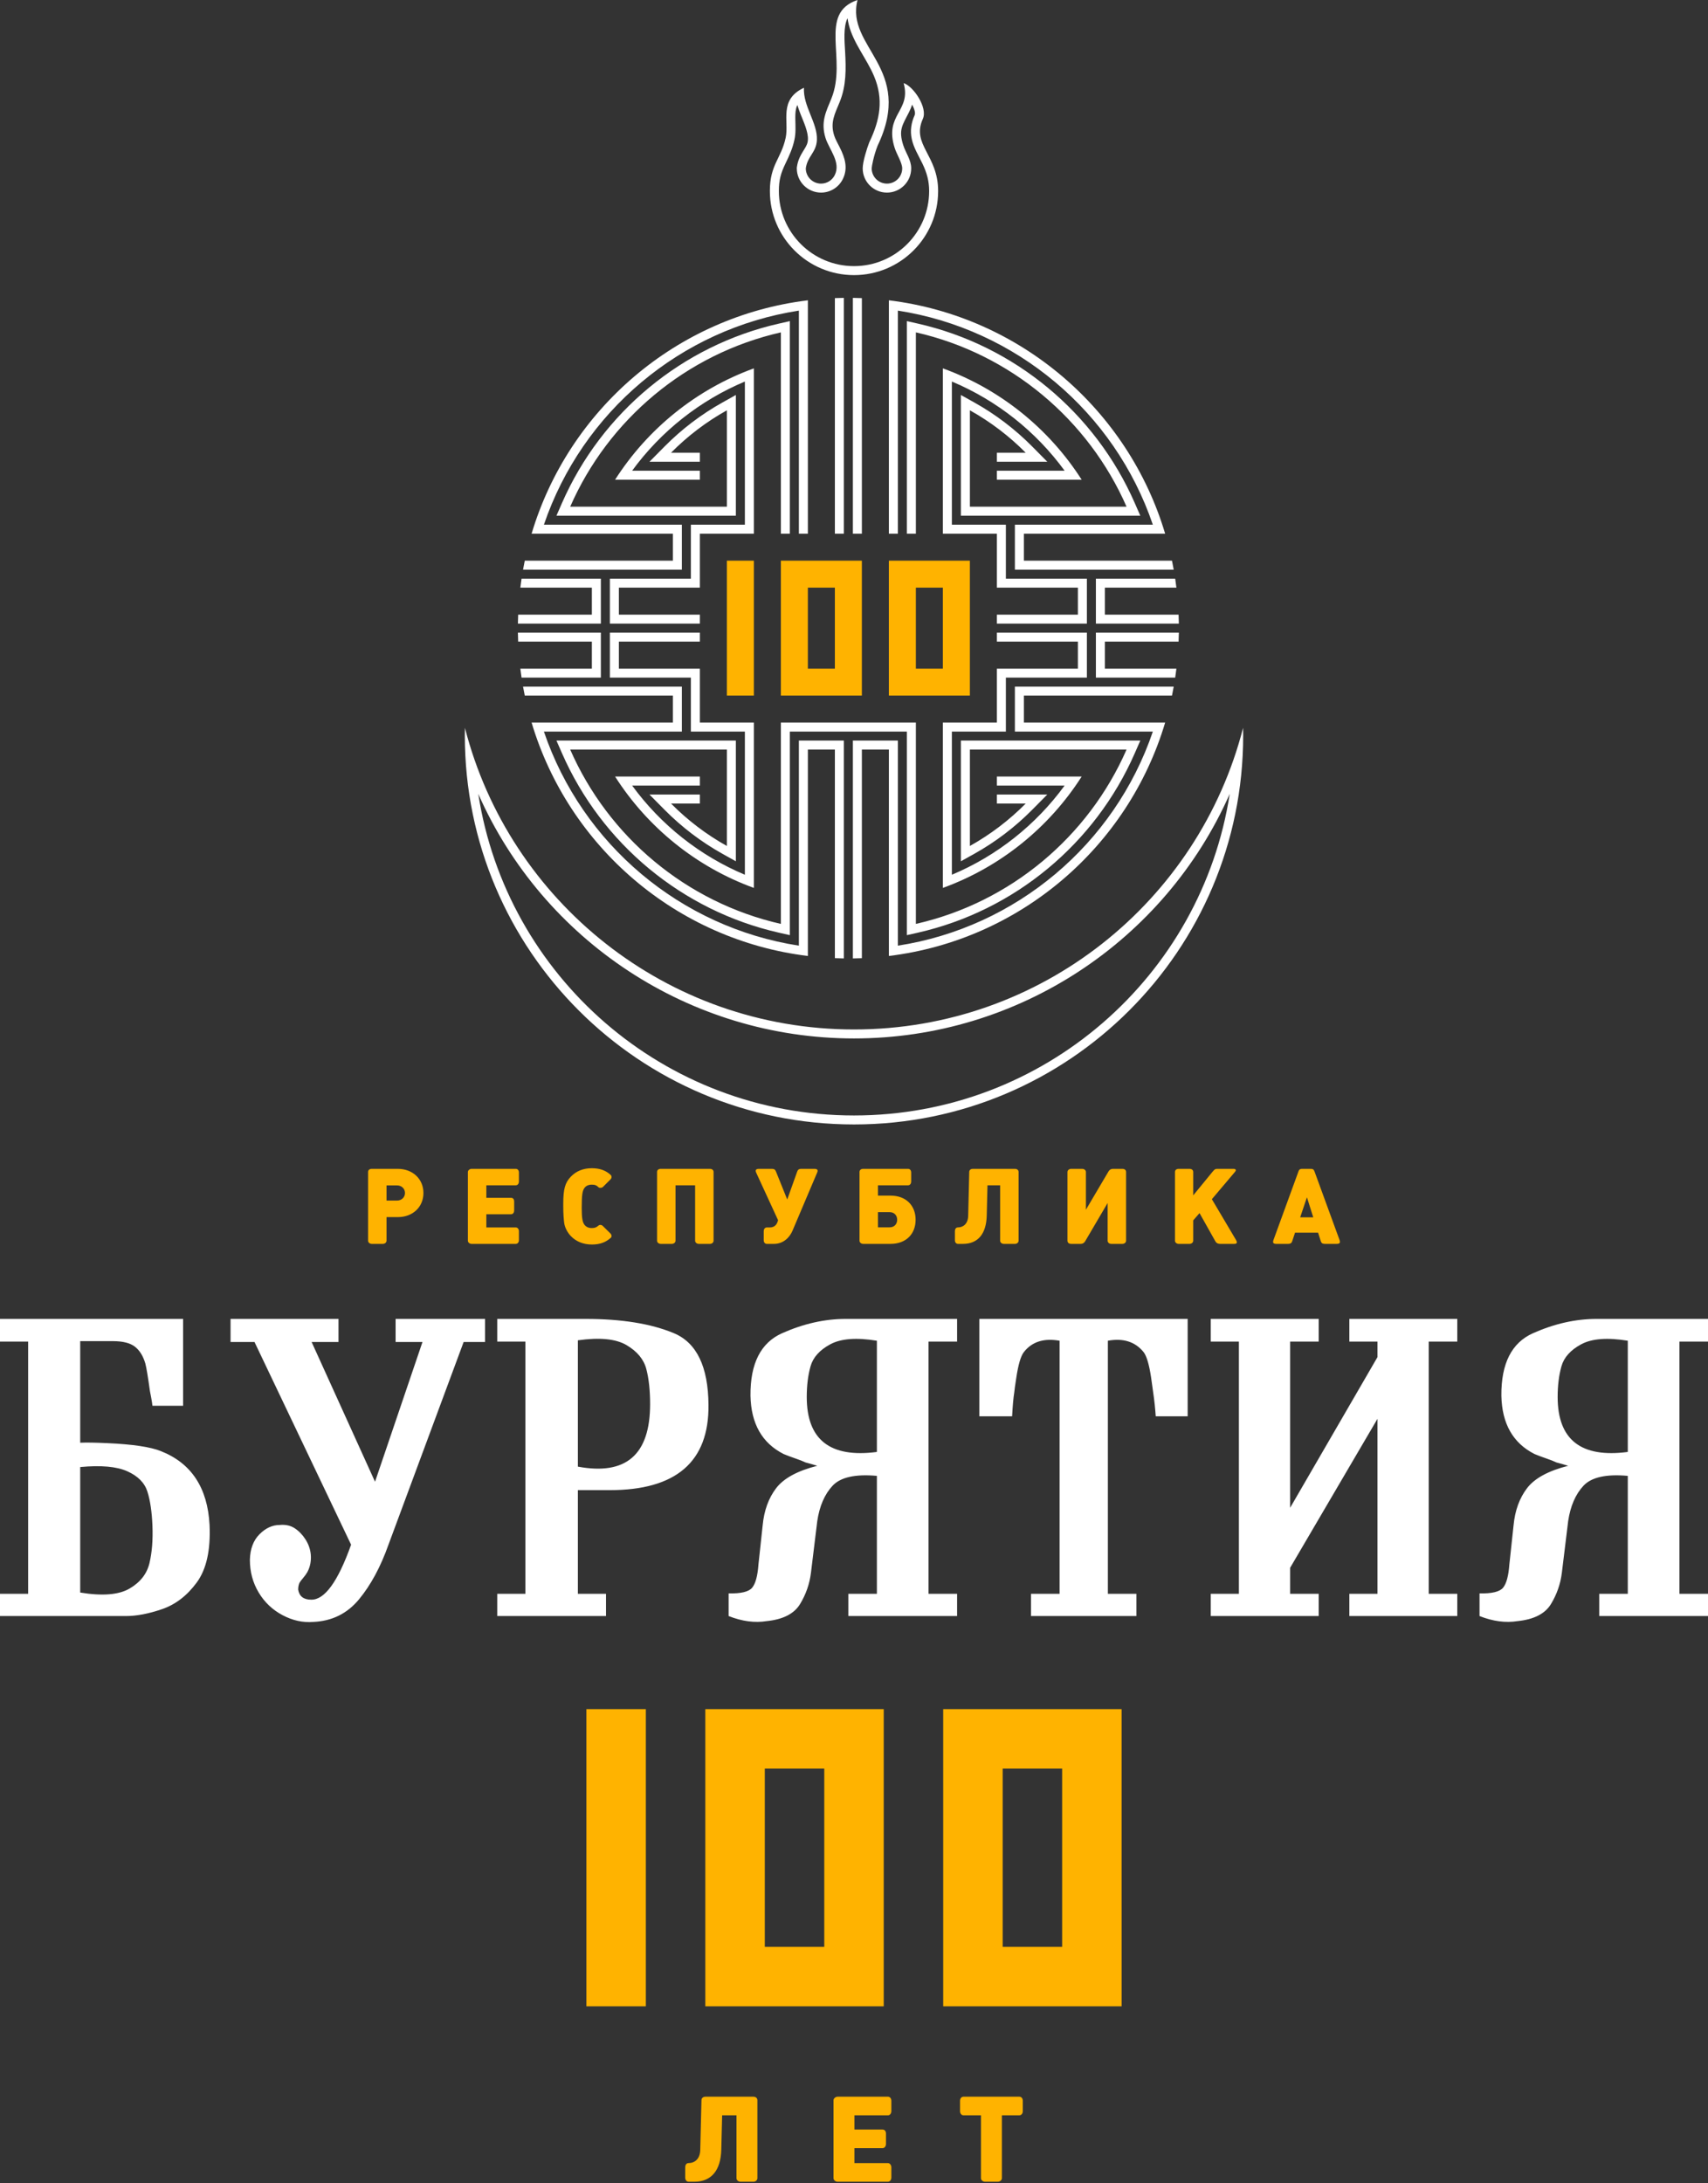 <svg width="320" height="409" viewBox="0 0 320 409" fill="none" xmlns="http://www.w3.org/2000/svg">
<rect x="0" y="0" width="320" height="409" fill="#333333" stroke="none"/>
<path fill-rule="evenodd" clip-rule="evenodd" d="M187.854 364.726H198.996V331.324H187.854V364.726ZM210.136 320.191L210.139 375.859C198.996 375.859 187.856 375.859 176.714 375.859L176.712 320.191C187.854 320.191 198.994 320.191 210.136 320.191ZM143.287 364.726H154.429V331.324H143.287V364.726ZM132.145 375.859C132.145 357.302 132.145 338.747 132.145 320.191C143.287 320.191 154.428 320.191 165.57 320.191C165.57 338.747 165.57 357.302 165.57 375.859C154.428 375.859 143.287 375.859 132.145 375.859ZM109.863 320.191H121.003V375.859H109.863V320.191Z" fill="#FFB300"/>
<path fill-rule="evenodd" clip-rule="evenodd" d="M34.306 263.357H28.561C28.509 262.885 28.43 262.375 28.326 261.824C28.22 261.274 28.142 260.868 28.09 260.606C27.722 257.932 27.433 256.202 27.224 255.416C26.804 254.001 26.148 252.953 25.257 252.271C24.365 251.59 23.001 251.249 21.165 251.249H15.028V270.276C16.182 270.224 17.861 270.25 20.064 270.355C24.837 270.565 28.194 271.063 30.135 271.849C35.852 274.103 38.894 278.716 39.262 285.687C39.472 290.405 38.672 293.995 36.863 296.459C35.053 298.923 32.889 300.587 30.371 301.452C27.853 302.316 25.598 302.749 23.604 302.749H0V298.582H5.272V251.328H0V247.082H34.306V263.357ZM15.028 298.346C19.172 299.027 22.254 298.778 24.273 297.599C26.293 296.419 27.538 294.821 28.011 292.803C28.483 290.785 28.666 288.465 28.561 285.844C28.456 283.224 28.142 281.088 27.617 279.437C27.092 277.785 25.834 276.514 23.841 275.623C21.847 274.732 18.91 274.469 15.028 274.837V298.346ZM70.263 277.588L79.154 251.406H74.118V247.082H90.877V251.406H86.865L72.781 289.383C71.312 293.524 69.476 296.931 67.273 299.604C65.07 302.277 62.211 303.693 58.697 303.85C56.755 304.007 54.841 303.588 52.953 302.592C51.064 301.596 49.569 300.18 48.468 298.346C47.367 296.512 46.816 294.467 46.816 292.213C46.868 290.169 47.471 288.57 48.625 287.417C49.779 286.264 51.038 285.687 52.402 285.687C53.504 285.583 54.448 285.792 55.235 286.316C56.021 286.84 56.69 287.535 57.241 288.4C57.792 289.265 58.12 290.194 58.224 291.191C58.33 292.396 58.12 293.497 57.595 294.493C57.385 294.861 57.123 295.227 56.809 295.594C56.493 295.961 56.257 296.275 56.1 296.538C55.943 296.905 55.864 297.323 55.864 297.796C56.074 299.054 56.887 299.682 58.303 299.682C60.821 299.735 63.313 296.302 65.778 289.383L47.681 251.406H43.196V247.082H63.417V251.406H58.382L70.263 277.588ZM108.266 279.161V298.582H113.538V302.749H93.159V298.582H98.431V251.328H93.159V247.082H109.683C116.449 247.082 121.97 247.973 126.245 249.755C130.521 251.537 132.684 256.019 132.737 263.2C132.841 273.841 126.678 279.161 114.246 279.161H108.266ZM108.266 274.758C117.288 276.435 121.8 272.531 121.8 263.043C121.8 260.474 121.564 258.286 121.091 256.478C120.62 254.669 119.387 253.175 117.393 251.996C115.4 250.817 112.358 250.514 108.266 251.092V274.758ZM173.966 251.328V298.582H179.316V302.749H158.938V298.582H164.288V276.488C160.249 276.121 157.482 276.737 155.987 278.335C154.492 279.935 153.535 282.149 153.115 284.979L151.935 294.651C151.672 296.748 150.991 298.7 149.889 300.509C148.788 302.316 146.716 303.378 143.674 303.693C141.418 304.059 139.031 303.745 136.513 302.749V298.503C138.821 298.556 140.29 298.202 140.919 297.442C141.549 296.682 141.943 295.227 142.099 293.078L142.887 285.766C143.149 282.988 143.988 280.668 145.404 278.807C146.821 276.947 149.391 275.545 153.115 274.601C152.276 274.339 151.542 274.129 150.912 273.972C150.492 273.762 149.863 273.514 149.023 273.225C148.185 272.937 147.45 272.661 146.821 272.399C142.781 270.355 140.71 266.712 140.605 261.47C140.552 255.442 142.532 251.537 146.545 249.755C150.558 247.973 154.532 247.082 158.466 247.082H179.316V251.328H173.966ZM164.288 251.17C160.459 250.541 157.548 250.764 155.554 251.839C153.561 252.913 152.328 254.289 151.856 255.966C151.384 257.643 151.148 259.557 151.148 261.706C151.148 269.726 155.528 273.159 164.288 272.006V251.17ZM212.913 302.749H193.165V298.582H198.515V251.17C195.577 250.646 193.349 251.354 191.827 253.293C191.25 254.027 190.778 255.626 190.41 258.089C190.201 259.4 190.07 260.344 190.017 260.92C189.86 261.863 189.728 263.331 189.624 265.323H183.486V247.082H222.513V265.323H216.532C216.428 263.803 216.27 262.335 216.061 260.92C215.851 259.452 215.719 258.509 215.667 258.089C215.3 255.626 214.827 254.027 214.251 253.293C212.677 251.354 210.448 250.646 207.563 251.17V298.582H212.913V302.749ZM241.711 282.464L258.077 254.236V251.328H252.805V247.082H273.027V251.328H267.676V298.582H273.027V302.749H252.805V298.582H258.077V265.795L241.711 293.707V298.582H247.062V302.749H226.84V298.582H232.112V251.328H226.84V247.082H247.062V251.328H241.711V282.464ZM314.65 251.328V298.582H320V302.749H299.622V298.582H304.972V276.488C300.933 276.121 298.166 276.737 296.671 278.335C295.176 279.935 294.219 282.149 293.799 284.979L292.618 294.651C292.357 296.748 291.674 298.7 290.573 300.509C289.472 302.316 287.399 303.378 284.357 303.693C282.102 304.059 279.715 303.745 277.197 302.749V298.503C279.505 298.556 280.974 298.202 281.604 297.442C282.233 296.682 282.626 295.227 282.784 293.078L283.57 285.766C283.832 282.988 284.672 280.668 286.088 278.807C287.505 276.947 290.075 275.545 293.799 274.601C292.96 274.339 292.225 274.129 291.596 273.972C291.176 273.762 290.547 273.514 289.708 273.225C288.868 272.937 288.134 272.661 287.505 272.399C283.466 270.355 281.394 266.712 281.288 261.47C281.236 255.442 283.217 251.537 287.229 249.755C291.242 247.973 295.216 247.082 299.149 247.082H320V251.328H314.65ZM304.972 251.17C301.143 250.541 298.232 250.764 296.238 251.839C294.245 252.913 293.012 254.289 292.54 255.966C292.068 257.643 291.832 259.557 291.832 261.706C291.832 269.726 296.212 273.159 304.972 272.006V251.17Z" fill="white"/>
<path fill-rule="evenodd" clip-rule="evenodd" d="M79.331 223.492C79.331 220.866 77.316 218.971 74.531 218.971H69.652C69.198 218.971 68.96 219.228 68.96 219.563V232.433C68.96 232.768 69.277 233.025 69.652 233.025H71.726C72.102 233.025 72.418 232.768 72.418 232.433V228.012H74.531C77.336 228.012 79.331 226.117 79.331 223.492ZM75.875 223.492C75.875 224.3 75.242 224.913 74.373 224.913H72.418V222.07H74.373C75.242 222.07 75.875 222.682 75.875 223.492ZM97.22 232.335V230.636C97.22 230.301 97.003 229.945 96.628 229.945H91.117V227.479H95.739C96.134 227.479 96.331 227.123 96.331 226.788V225.09C96.331 224.695 96.154 224.399 95.739 224.399H91.117V222.051H96.628C97.043 222.051 97.22 221.676 97.22 221.36V219.662C97.22 219.287 97.023 218.971 96.628 218.971H88.351C88.035 218.971 87.66 219.228 87.66 219.563V232.433C87.66 232.768 87.996 233.025 88.351 233.025H96.628C97.003 233.025 97.22 232.709 97.22 232.335ZM114.438 231.88C114.537 231.802 114.577 231.683 114.577 231.565C114.577 231.387 114.497 231.209 114.359 231.071L112.937 229.67C112.798 229.532 112.641 229.472 112.462 229.472C112.324 229.472 112.206 229.532 112.107 229.61C111.771 229.906 111.475 230.065 110.882 230.065C110.29 230.065 109.836 229.867 109.52 229.472C109.125 228.979 108.986 228.13 108.986 226.314C108.986 223.887 109.105 223.057 109.52 222.524C109.816 222.129 110.29 221.931 110.882 221.931C111.475 221.931 111.752 222.051 112.166 222.445C112.226 222.504 112.344 222.524 112.483 222.524C112.641 222.524 112.838 222.485 112.976 222.347L114.379 220.945C114.517 220.807 114.577 220.649 114.577 220.491C114.577 220.353 114.517 220.215 114.419 220.116C113.51 219.267 112.364 218.852 110.882 218.852C109.283 218.852 107.958 219.386 106.952 220.432C105.865 221.557 105.529 222.761 105.529 225.505V225.999C105.529 227.479 105.628 228.524 105.708 229.137C105.825 229.945 106.3 230.893 106.952 231.565C107.958 232.61 109.302 233.144 110.903 233.144C112.403 233.144 113.51 232.729 114.438 231.88ZM126.56 232.433V222.051H130.233V232.433C130.233 232.768 130.55 233.025 130.925 233.025H133.019C133.394 233.025 133.69 232.768 133.69 232.433V219.563C133.69 219.228 133.453 218.971 132.999 218.971H123.794C123.34 218.971 123.102 219.228 123.102 219.563V232.433C123.102 232.768 123.419 233.025 123.794 233.025H125.868C126.244 233.025 126.56 232.768 126.56 232.433ZM153.101 219.662C153.16 219.544 153.18 219.425 153.18 219.347C153.18 219.07 152.962 218.971 152.607 218.971H150.158C149.585 218.971 149.466 219.188 149.328 219.563L147.492 224.715L145.417 219.563C145.259 219.188 145.16 218.971 144.587 218.971H142.178C141.822 218.971 141.585 219.07 141.585 219.347C141.585 219.425 141.604 219.544 141.664 219.662L145.773 228.584C145.634 229.137 145.318 229.945 144.251 229.945H143.679C143.264 229.945 143.086 230.321 143.086 230.636V232.335C143.086 232.709 143.283 233.025 143.679 233.025H145.002C146.799 233.025 147.945 231.802 148.479 230.558L153.101 219.662ZM171.543 228.505C171.543 225.879 169.785 223.985 166.842 223.985H164.491V222.051H170.121C170.536 222.051 170.713 221.676 170.713 221.36V219.662C170.713 219.287 170.516 218.971 170.121 218.971H161.726C161.271 218.971 161.034 219.228 161.034 219.563V232.433C161.034 232.768 161.351 233.025 161.726 233.025H166.842C169.805 233.025 171.543 231.13 171.543 228.505ZM168.087 228.505C168.087 229.314 167.553 229.927 166.683 229.927H164.491V227.084H166.683C167.553 227.084 168.087 227.696 168.087 228.505ZM185.007 222.051H187.378V232.433C187.378 232.768 187.694 233.025 188.069 233.025H190.163C190.538 233.025 190.835 232.768 190.835 232.433V219.563C190.835 219.228 190.597 218.971 190.143 218.971H182.282C181.827 218.971 181.59 219.228 181.59 219.563L181.393 227.775C181.353 229.295 180.444 229.945 179.437 229.945C179.062 229.945 178.904 230.321 178.904 230.636V232.335C178.904 232.709 179.101 233.025 179.496 233.025H180.425C183.19 233.025 184.79 231.189 184.87 227.696L185.007 222.051ZM210.976 232.433V219.563C210.976 219.228 210.738 218.971 210.284 218.971H208.546C208.072 218.971 207.835 219.208 207.677 219.465L203.45 226.63V219.563C203.45 219.228 203.134 218.971 202.759 218.971H200.684C200.31 218.971 199.993 219.228 199.993 219.563V232.433C199.993 232.768 200.23 233.025 200.684 233.025H202.443C202.917 233.025 203.154 232.788 203.312 232.532L207.519 225.367V232.433C207.519 232.768 207.816 233.025 208.191 233.025H210.284C210.66 233.025 210.976 232.768 210.976 232.433ZM231.572 232.295L227.048 224.656L231.373 219.544C231.472 219.425 231.532 219.326 231.532 219.228C231.532 219.07 231.394 218.971 231.098 218.971H228.194C227.739 218.971 227.621 218.971 227.167 219.524L223.552 223.945V219.563C223.552 219.228 223.315 218.971 222.86 218.971H220.826C220.371 218.971 220.135 219.228 220.135 219.563V232.433C220.135 232.768 220.45 233.025 220.826 233.025H222.86C223.236 233.025 223.552 232.768 223.552 232.433V228.623L224.737 227.262L227.641 232.433C227.779 232.689 227.977 233.025 228.609 233.025H231.176C231.373 233.025 231.729 233.025 231.729 232.729C231.729 232.631 231.69 232.493 231.572 232.295ZM246.043 228.051H243.594L244.858 224.3L246.043 228.051ZM250.981 232.335L246.28 219.465C246.122 219.03 245.925 218.971 245.53 218.971H244.009C243.653 218.971 243.436 219.03 243.297 219.386L238.577 232.335C238.538 232.453 238.517 232.571 238.517 232.65C238.517 232.927 238.735 233.025 239.09 233.025H241.302C241.875 233.025 242.014 232.808 242.132 232.433L242.626 230.933H246.952L247.426 232.433C247.545 232.828 247.682 233.025 248.255 233.025H250.468C250.823 233.025 251.041 232.927 251.041 232.65C251.041 232.571 251.021 232.453 250.981 232.335Z" fill="#FFB300"/>
<path d="M135.294 396.281H137.981V408.051C137.981 408.431 138.34 408.722 138.765 408.722H141.139C141.564 408.722 141.9 408.431 141.9 408.051V393.461C141.9 393.081 141.631 392.79 141.116 392.79H132.204C131.689 392.79 131.421 393.081 131.421 393.461L131.196 402.77C131.152 404.493 130.122 405.231 128.98 405.231C128.554 405.231 128.375 405.657 128.375 406.014V407.939C128.375 408.364 128.599 408.722 129.047 408.722H130.099C133.234 408.722 135.048 406.641 135.137 402.68L135.294 396.281H137.981H135.294ZM166.997 407.939V406.014C166.997 405.634 166.751 405.231 166.325 405.231H160.078V402.434H165.318C165.766 402.434 165.99 402.032 165.99 401.651V399.727C165.99 399.279 165.788 398.944 165.318 398.944H160.078V396.281H166.325C166.796 396.281 166.997 395.856 166.997 395.498V393.574C166.997 393.148 166.773 392.79 166.325 392.79H156.944C156.586 392.79 156.161 393.081 156.161 393.461V408.051C156.161 408.431 156.541 408.722 156.944 408.722H166.325C166.751 408.722 166.997 408.364 166.997 407.939ZM191.625 395.498V393.574C191.625 393.148 191.401 392.79 190.953 392.79H180.541C180.093 392.79 179.87 393.148 179.87 393.574V395.498C179.87 395.856 180.071 396.281 180.541 396.281H183.788V408.051C183.788 408.431 184.146 408.722 184.572 408.722H186.923C187.349 408.722 187.707 408.431 187.707 408.051V396.281H190.953C191.424 396.281 191.625 395.856 191.625 395.498Z" fill="#FFB300"/>
<path fill-rule="evenodd" clip-rule="evenodd" d="M166.534 140.423C166.534 153.313 166.534 166.201 166.534 179.091C191.198 176.08 211.377 158.581 218.295 135.368C209.474 135.368 200.651 135.368 191.828 135.368V130.313H219.575C219.691 129.754 219.799 129.193 219.899 128.628H190.143V137.052H191.828C199.883 137.052 207.936 137.052 215.99 137.052C208.808 158.19 190.343 173.74 168.219 177.159C168.219 164.913 168.219 152.668 168.219 140.423V138.739H159.79V179.548C160.353 179.54 160.915 179.524 161.475 179.502V140.423H166.534ZM220.176 126.942C220.26 126.383 220.336 125.821 220.405 125.258H207.005V120.203H220.812C220.836 119.643 220.852 119.082 220.862 118.518H205.32V126.942H220.176ZM220.862 116.831C220.852 116.268 220.836 115.707 220.812 115.147H207.005V110.092H220.405C220.336 109.528 220.259 108.967 220.176 108.408H205.32V116.831H220.862ZM219.899 106.721C219.799 106.158 219.691 105.596 219.575 105.037H191.828V99.982C200.651 99.982 209.474 99.982 218.295 99.982C211.377 76.769 191.198 59.27 166.534 56.259C166.534 70.833 166.534 85.407 166.534 99.982H168.219V58.191C190.343 61.61 208.808 77.16 215.99 98.298C207.936 98.298 199.883 98.298 191.828 98.298H190.143V106.721H219.899ZM169.908 99.982H171.593V62.265C189.337 66.292 203.923 78.609 211.064 94.927H181.711V76.867C185.568 79.019 189.088 81.702 192.173 84.817H186.77V86.5H196.211L193.371 83.632C190.165 80.395 186.512 77.616 182.533 75.397L180.026 73.997V96.61H213.64L212.607 94.251C205.179 77.277 190.055 64.728 171.966 60.623L169.908 60.157V99.982ZM186.77 88.187V89.871C192.064 89.871 197.358 89.871 202.653 89.871C196.569 80.34 187.449 72.932 176.652 69.01C176.652 79.334 176.652 89.658 176.652 99.982H186.77V110.092H201.946V115.147H186.77V116.831H203.631V108.408H188.455V98.298H178.337C178.337 89.357 178.337 80.417 178.337 71.477C186.769 75.015 194.082 80.815 199.463 88.187H186.77ZM186.77 118.518V120.203H201.946V125.258H186.77V135.368H176.652C176.652 145.692 176.652 156.016 176.652 166.34C187.449 162.419 196.569 155.01 202.653 145.479C197.358 145.479 192.064 145.479 186.77 145.479V147.163H199.463C194.082 154.534 186.769 160.336 178.337 163.873C178.337 154.933 178.337 145.993 178.337 137.052H188.455V126.942H203.631V118.518H186.77ZM186.77 148.85V150.533H192.173C189.088 153.648 185.568 156.331 181.711 158.483V140.423H211.064C203.924 156.741 189.337 169.056 171.593 173.083V135.368C163.162 135.368 154.731 135.368 146.299 135.368V173.083C128.556 169.056 113.969 156.741 106.828 140.423H136.182V158.483C132.324 156.331 128.804 153.648 125.719 150.533H131.123V148.85H121.681L124.521 151.718C127.727 154.955 131.381 157.733 135.36 159.954L137.867 161.352V138.739H104.252L105.285 141.098C112.713 158.073 127.838 170.62 145.925 174.725L147.984 175.191V137.052C155.292 137.052 162.6 137.052 169.908 137.052V175.191L171.967 174.725C190.054 170.62 205.18 158.073 212.608 141.097L213.64 138.739H180.026V161.352L182.533 159.954C186.512 157.733 190.165 154.955 193.371 151.718L196.211 148.85H186.77ZM131.123 147.163V145.479C125.829 145.479 120.534 145.479 115.239 145.479C121.323 155.01 130.443 162.419 141.24 166.34C141.24 156.016 141.24 145.692 141.24 135.368H131.123V125.258H115.947V120.203H131.123V118.518H114.262V126.942H129.438V137.052H139.555C139.555 145.993 139.555 154.933 139.555 163.873C131.123 160.336 123.81 154.534 118.429 147.163H131.123ZM131.123 116.831V115.147H115.947V110.092H131.123V99.982H141.24C141.24 89.658 141.24 79.334 141.24 69.01C130.443 72.932 121.323 80.34 115.239 89.871C120.534 89.871 125.829 89.871 131.123 89.871V88.187H118.429C123.81 80.815 131.123 75.015 139.555 71.477C139.555 80.417 139.555 89.357 139.555 98.298H129.438V108.408H114.262V116.831H131.123ZM131.123 86.5V84.817H125.719C128.804 81.702 132.324 79.019 136.182 76.867V94.927H106.828C113.969 78.609 128.556 66.294 146.299 62.268V99.982H147.984V60.159L145.925 60.626C127.838 64.73 112.713 77.277 105.285 94.251L104.252 96.61H137.867V73.997L135.36 75.397C131.381 77.617 127.727 80.395 124.521 83.632L121.681 86.5H131.123ZM149.673 99.982H151.358C151.358 85.407 151.358 70.833 151.358 56.259C126.694 59.27 106.515 76.769 99.597 99.982C108.419 99.982 117.242 99.982 126.064 99.982V105.037H98.318C98.202 105.596 98.094 106.157 97.994 106.721H127.749V98.298H126.064C118.01 98.298 109.956 98.298 101.902 98.298C109.084 77.16 127.549 61.61 149.673 58.191V99.982ZM97.716 108.408C97.632 108.967 97.556 109.528 97.487 110.092H110.888V115.147H97.08C97.057 115.707 97.04 116.268 97.031 116.831H112.573V108.408H97.716ZM97.031 118.518C97.04 119.082 97.057 119.643 97.08 120.203H110.888V125.258H97.487C97.556 125.821 97.633 126.383 97.716 126.942H112.573V118.518H97.031ZM97.994 128.628C98.094 129.192 98.202 129.754 98.318 130.313H126.064V135.368C117.242 135.368 108.419 135.368 99.597 135.368C106.515 158.581 126.694 176.08 151.358 179.091C151.358 166.201 151.358 153.313 151.358 140.423H156.417V179.497C156.977 179.52 157.539 179.536 158.102 179.546V138.739H149.673V140.423C149.673 152.668 149.673 164.913 149.673 177.159C127.549 173.74 109.084 158.19 101.902 137.052C109.956 137.052 118.01 137.052 126.064 137.052H127.749V128.628H97.994ZM156.417 99.982H158.102V55.802C157.539 55.81 156.977 55.825 156.417 55.849C156.417 70.559 156.417 85.271 156.417 99.982ZM159.79 99.982H161.475C161.475 85.272 161.475 70.563 161.475 55.853C160.915 55.83 160.353 55.813 159.79 55.803V99.982Z" fill="white"/>
<path fill-rule="evenodd" clip-rule="evenodd" d="M171.592 125.258H176.651V110.092H171.592V125.258ZM181.709 105.037L181.71 130.313C176.651 130.313 171.593 130.313 166.534 130.313L166.533 105.037C171.592 105.037 176.651 105.037 181.709 105.037ZM151.356 125.258H156.416V110.092H151.356V125.258ZM146.298 130.313C146.298 121.888 146.298 113.462 146.298 105.037C151.357 105.037 156.415 105.037 161.474 105.037C161.474 113.462 161.474 121.888 161.474 130.313C156.415 130.313 151.357 130.313 146.298 130.313ZM136.18 105.037H141.239V130.313H136.18V105.037Z" fill="#FFB300"/>
<path fill-rule="evenodd" clip-rule="evenodd" d="M230.394 148.723C218.278 176.178 190.839 194.54 160.001 194.54C129.162 194.54 101.724 176.178 89.608 148.723C94.87 182.844 124.382 208.97 160.001 208.97C195.62 208.97 225.132 182.844 230.394 148.723ZM232.895 136.353C232.905 136.832 232.913 137.312 232.913 137.793C232.913 178.033 200.269 210.653 160.001 210.653C119.732 210.653 87.088 178.033 87.088 137.793C87.088 137.312 87.098 136.832 87.106 136.353C95.418 168.839 124.901 192.857 160.001 192.857C195.1 192.857 224.584 168.839 232.895 136.353Z" fill="white"/>
<path fill-rule="evenodd" clip-rule="evenodd" d="M158.79 3.418C158.845 3.839 158.928 4.261 159.036 4.684C159.927 8.147 162.384 11.001 163.761 14.279C165.571 18.586 164.875 22.452 162.896 26.587L162.869 26.643L162.847 26.701C162.407 27.824 161.629 30.321 161.629 31.541C161.629 34.048 163.664 36.082 166.173 36.082C168.682 36.082 170.717 34.048 170.717 31.541C170.717 29.942 169.695 28.656 169.233 27.222C168.302 24.332 169.062 23.47 170.298 21.029C170.544 20.54 170.744 20.067 170.896 19.598C171.311 20.386 171.55 21.163 171.362 21.581C170.714 23.019 170.489 24.477 170.819 26.029C171.173 27.691 172.092 29.134 172.82 30.647C173.636 32.342 174.079 33.89 174.079 35.788C174.079 43.558 167.776 49.855 160 49.855C152.226 49.855 145.923 43.557 145.923 35.788C145.923 33.747 146.282 32.464 147.15 30.654C147.888 29.117 148.489 27.835 148.849 26.141C149.11 24.918 149.034 23.696 149.009 22.458C148.995 21.767 148.993 21.018 149.152 20.341C149.21 20.096 149.289 19.873 149.388 19.669C149.565 20.266 149.781 20.855 150.012 21.445C150.545 22.806 151.433 24.669 151.366 26.146C151.335 26.854 151.09 27.312 150.726 27.901C150.007 29.06 149.492 29.913 149.3 31.314L149.284 31.427V31.541C149.284 34.048 151.319 36.082 153.828 36.082C155.557 36.082 157.131 35.103 157.899 33.561C158.93 31.488 158.29 29.527 157.32 27.591C156.969 26.89 156.512 26.105 156.277 25.362C155.504 22.915 156.416 21.325 157.319 19.105C158.566 16.041 158.512 12.925 158.335 9.691C158.239 7.937 157.954 5.031 158.79 3.418ZM160.663 3.43323e-05C153.194 2.503 158.775 11.06 155.759 18.471C154.769 20.901 153.717 22.848 154.671 25.869C155.355 28.03 157.59 30.4 156.39 32.812C155.923 33.752 154.951 34.399 153.828 34.399C152.249 34.399 150.969 33.119 150.969 31.541C151.284 29.234 152.943 28.58 153.049 26.222C153.194 23.025 150.429 19.896 150.624 16.443C145.859 18.668 147.864 22.68 147.202 25.79C146.359 29.754 144.239 30.809 144.239 35.788C144.239 44.486 151.296 51.539 160 51.539C168.706 51.539 175.762 44.486 175.762 35.788C175.762 28.996 170.719 27.104 172.898 22.272C173.862 20.134 171.081 16.118 169.298 15.573C170.78 20.869 165.596 21.428 167.629 27.738C168.007 28.91 169.032 30.494 169.032 31.541C169.032 33.119 167.753 34.399 166.173 34.399C164.594 34.399 163.314 33.119 163.314 31.541C163.314 31.219 163.674 29.21 164.415 27.313C171.402 12.714 158.365 8.921 160.663 3.43323e-05Z" fill="white"/>
</svg>
